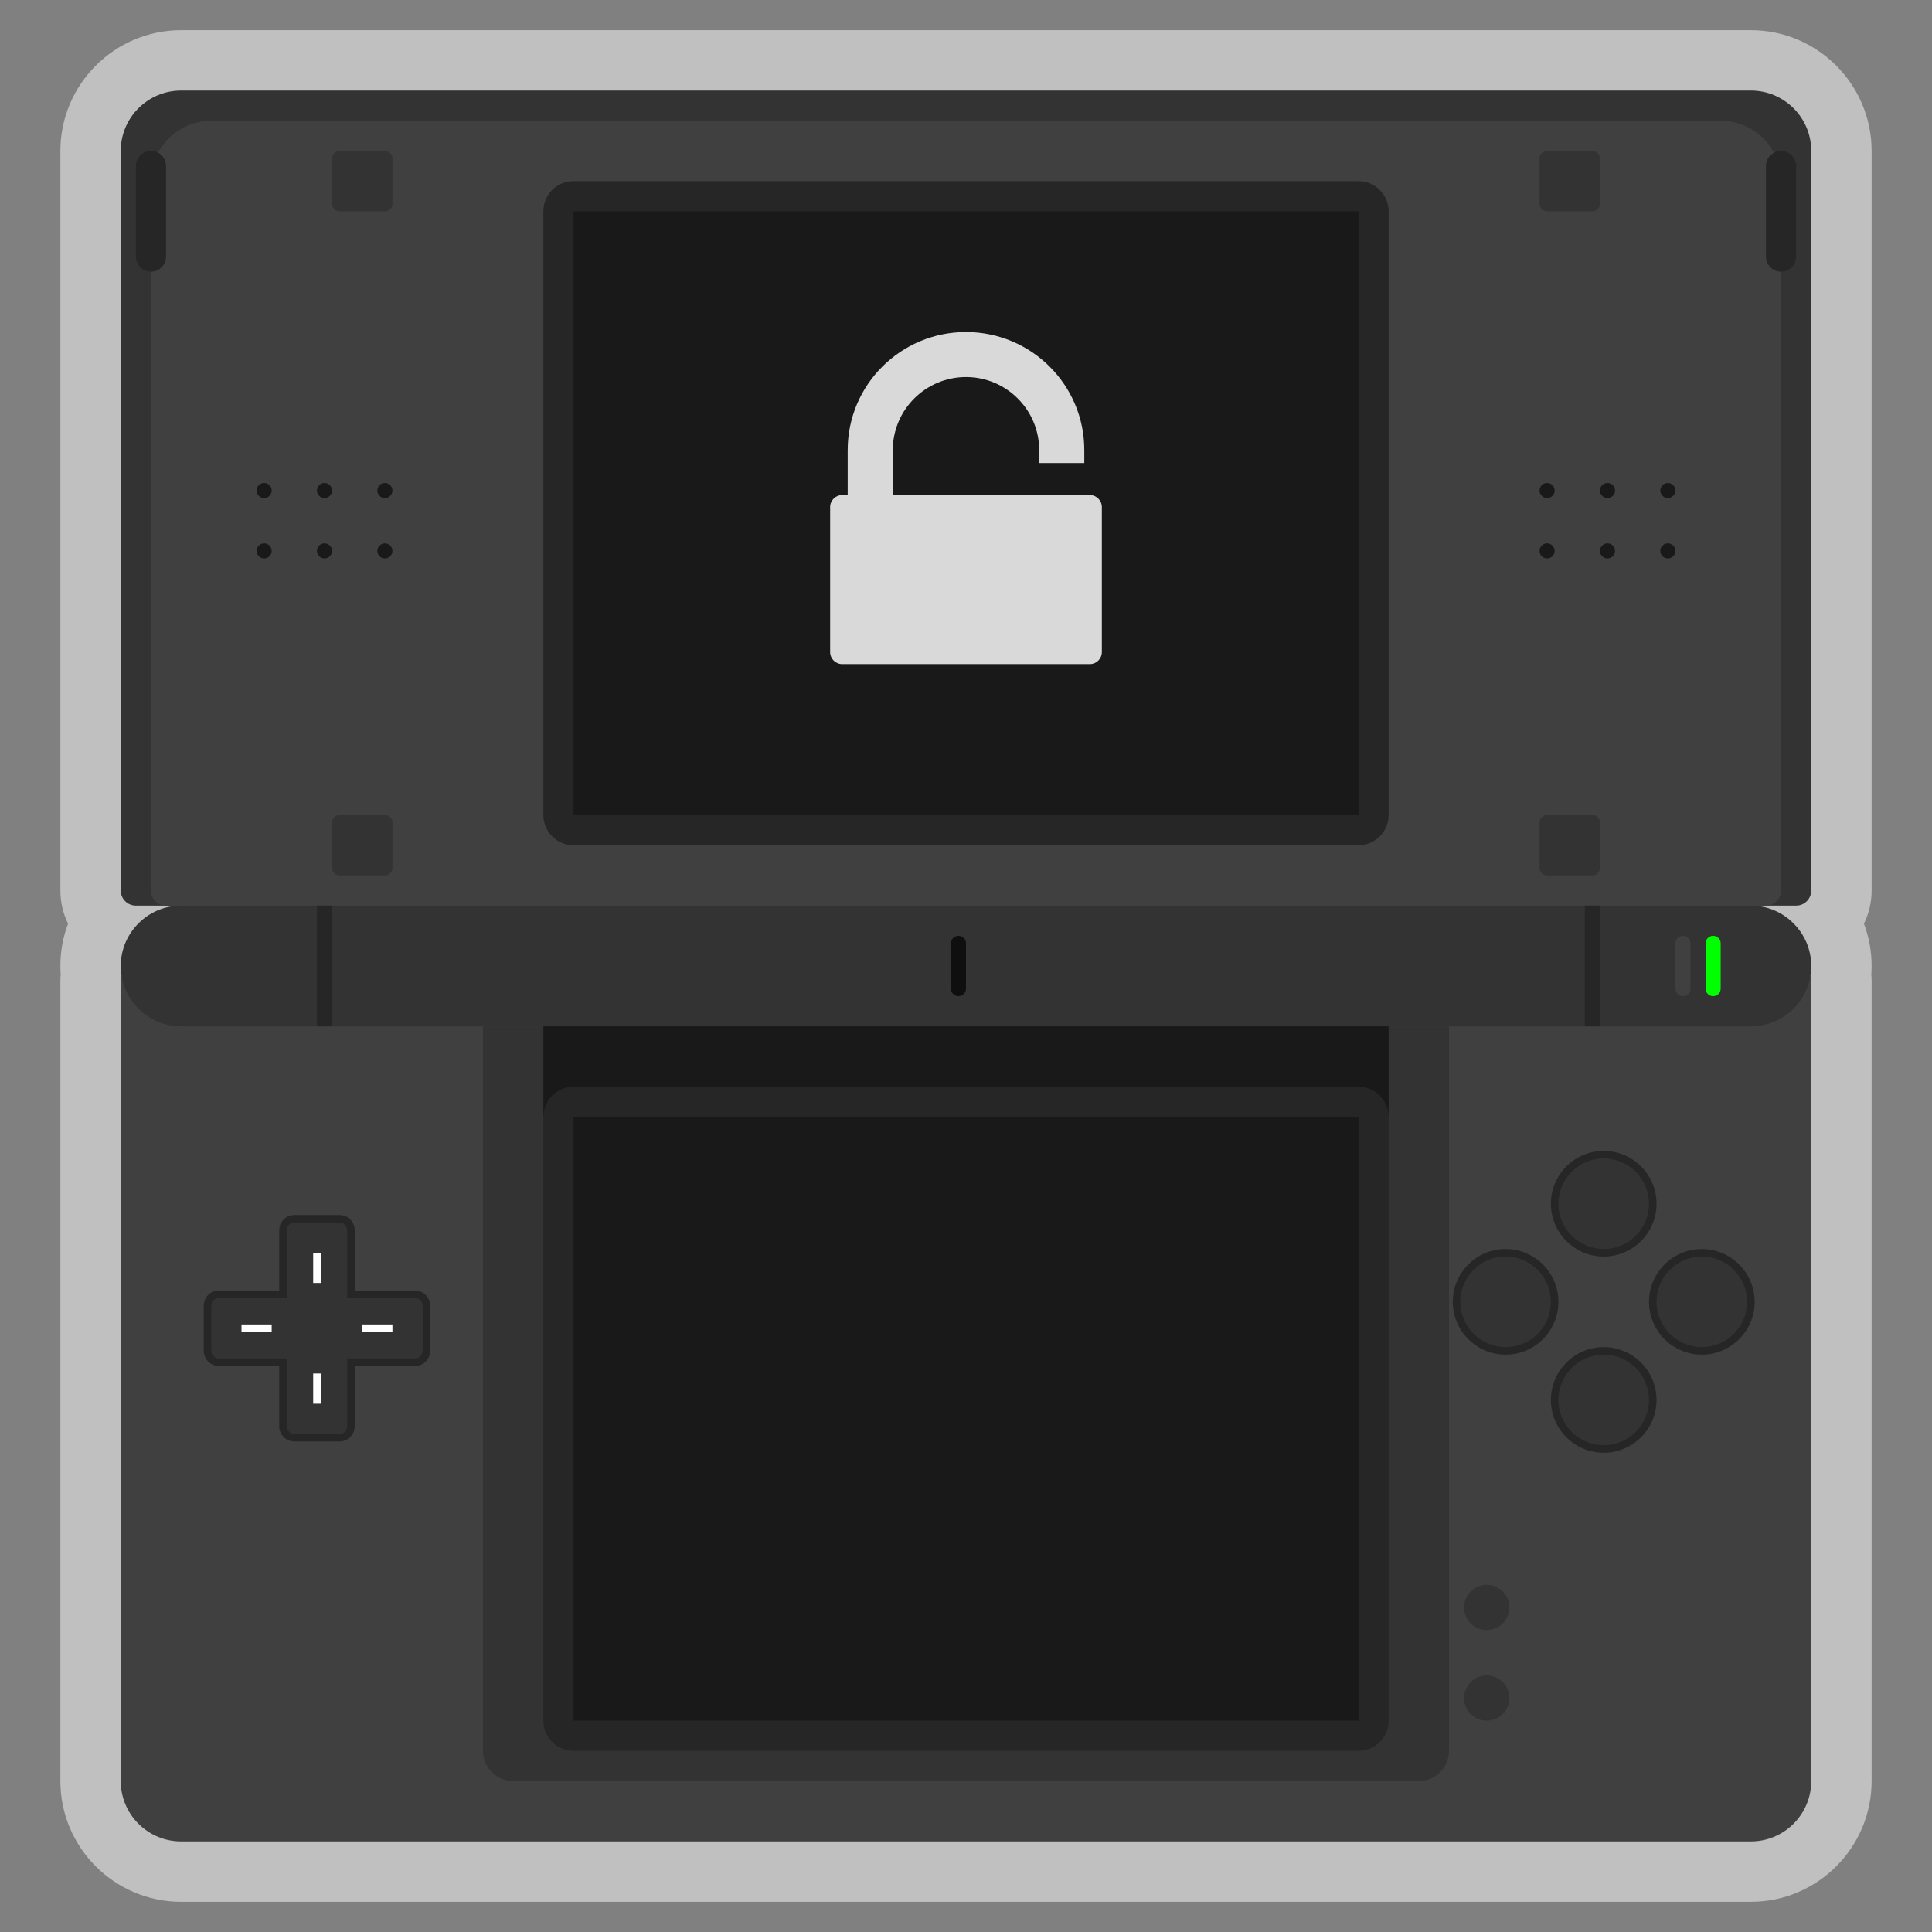 <?xml version="1.0" encoding="UTF-8" standalone="no"?>
<svg
   xmlns:dc="http://purl.org/dc/elements/1.1/"
   xmlns:cc="http://creativecommons.org/ns#"
   xmlns:rdf="http://www.w3.org/1999/02/22-rdf-syntax-ns#"
   xmlns:svg="http://www.w3.org/2000/svg"
   xmlns="http://www.w3.org/2000/svg"
   viewBox="0 0 320 320"
   height="320"
   width="320"
   xml:space="preserve"
   version="1.1"
   id="svg2"><rect x="0" y="0" width="320" height="320" fill="#808080" stroke="none"/><defs
     id="defs6"><clipPath
       id="clipPath16"
       clipPathUnits="userSpaceOnUse"><path
         id="path18"
         d="M 0,256 256,256 256,0 0,0 0,256 Z" /></clipPath><clipPath
       id="clipPath24"
       clipPathUnits="userSpaceOnUse"><path
         id="path26"
         d="M 8,252 248,252 248,4 8,4 8,252 Z" /></clipPath></defs><g
     transform="matrix(1.25,0,0,-1.25,0,320)"
     id="g10"><g
       id="g12"><g
         clip-path="url(#clipPath16)"
         id="g14"><g
           id="g20"><g
             id="g22" /><g
             id="g28"><g
               style="opacity:0.5"
               id="g30"
               clip-path="url(#clipPath24)"><g
                 id="g32"
                 transform="translate(248,236)"><path
                   id="path34"
                   style="fill:#ffffff;fill-opacity:1;fill-rule:nonzero;stroke:none"
                   d="m 0,0 c 0,8.822 -7.178,16 -16,16 l -208,0 c -8.822,0 -16,-7.178 -16,-16 l 0,-98 c 0,-1.573 0.365,-3.063 1.016,-4.389 -0.657,-1.747 -1.016,-3.637 -1.016,-5.611 0,-0.367 0.014,-0.735 0.041,-1.106 -0.027,-0.298 -0.041,-0.596 -0.041,-0.894 l 0,-106 c 0,-8.822 7.178,-16 16,-16 l 208,0 c 8.822,0 16,7.178 16,16 l 0,106 c 0,0.298 -0.014,0.596 -0.041,0.894 0.027,0.371 0.041,0.739 0.041,1.106 0,1.974 -0.359,3.864 -1.016,5.611 C -0.365,-101.063 0,-99.573 0,-98 L 0,0 Z" /></g></g></g></g><g
           transform="translate(18,128)"
           id="g36"><path
             id="path38"
             style="fill:#404040;fill-opacity:1;fill-rule:nonzero;stroke:none"
             d="m 0,0 220,0 c 1.104,0 2,-0.896 2,-2 l 0,-106 c 0,-4.418 -3.582,-8 -8,-8 l -208,0 c -4.418,0 -8,3.582 -8,8 l 0,106 c 0,1.104 0.896,2 2,2" /></g><g
           transform="translate(188,20)"
           id="g40"><path
             id="path42"
             style="fill:#333333;fill-opacity:1;fill-rule:nonzero;stroke:none"
             d="m 0,0 -120,0 c -2.209,0 -4,1.791 -4,4 l 0,96 L 4,100 4,4 C 4,1.791 2.209,0 0,0" /></g><g
           transform="translate(238,136)"
           id="g44"><path
             id="path46"
             style="fill:#333333;fill-opacity:1;fill-rule:nonzero;stroke:none"
             d="m 0,0 -220,0 c -1.104,0 -2,0.896 -2,2 l 0,98 c 0,4.418 3.582,8 8,8 l 208,0 c 4.418,0 8,-3.582 8,-8 L 2,2 C 2,0.896 1.104,0 0,0" /></g><g
           transform="translate(234,136)"
           id="g48"><path
             id="path50"
             style="fill:#404040;fill-opacity:1;fill-rule:nonzero;stroke:none"
             d="m 0,0 -212,0 c -1.104,0 -2,0.896 -2,2 l 0,94 c 0,4.418 3.582,8 8,8 l 200,0 c 4.418,0 8,-3.582 8,-8 L 2,2 C 2,0.896 1.104,0 0,0" /></g><g
           transform="translate(180,144)"
           id="g52"><path
             id="path54"
             style="fill:#262626;fill-opacity:1;fill-rule:nonzero;stroke:none"
             d="m 0,0 -104,0 c -2.209,0 -4,1.791 -4,4 l 0,80 c 0,2.209 1.791,4 4,4 L 0,88 c 2.209,0 4,-1.791 4,-4 L 4,4 C 4,1.791 2.209,0 0,0" /></g><path
           id="path56"
           style="fill:#191919;fill-opacity:1;fill-rule:nonzero;stroke:none"
           d="m 180,148 -104,0 0,80 104,0 0,-80 z" /><g
           transform="translate(51,228)"
           id="g58"><path
             id="path60"
             style="fill:#333333;fill-opacity:1;fill-rule:nonzero;stroke:none"
             d="m 0,0 -6,0 c -0.552,0 -1,0.448 -1,1 l 0,6 c 0,0.552 0.448,1 1,1 L 0,8 C 0.552,8 1,7.552 1,7 L 1,1 C 1,0.448 0.552,0 0,0" /></g><g
           transform="translate(51,140)"
           id="g62"><path
             id="path64"
             style="fill:#333333;fill-opacity:1;fill-rule:nonzero;stroke:none"
             d="m 0,0 -6,0 c -0.552,0 -1,0.448 -1,1 l 0,6 c 0,0.552 0.448,1 1,1 L 0,8 C 0.552,8 1,7.552 1,7 L 1,1 C 1,0.448 0.552,0 0,0" /></g><g
           transform="translate(211,228)"
           id="g66"><path
             id="path68"
             style="fill:#333333;fill-opacity:1;fill-rule:nonzero;stroke:none"
             d="m 0,0 -6,0 c -0.553,0 -1,0.448 -1,1 l 0,6 c 0,0.552 0.447,1 1,1 L 0,8 C 0.553,8 1,7.552 1,7 L 1,1 C 1,0.448 0.553,0 0,0" /></g><g
           transform="translate(211,140)"
           id="g70"><path
             id="path72"
             style="fill:#333333;fill-opacity:1;fill-rule:nonzero;stroke:none"
             d="m 0,0 -6,0 c -0.553,0 -1,0.448 -1,1 l 0,6 c 0,0.552 0.447,1 1,1 L 0,8 C 0.553,8 1,7.552 1,7 L 1,1 C 1,0.448 0.553,0 0,0" /></g><g
           transform="translate(20,220)"
           id="g74"><path
             id="path76"
             style="fill:#262626;fill-opacity:1;fill-rule:nonzero;stroke:none"
             d="m 0,0 0,0 c -1.1,0 -2,0.9 -2,2 l 0,12 c 0,1.1 0.9,2 2,2 1.1,0 2,-0.9 2,-2 L 2,2 C 2,0.9 1.1,0 0,0" /></g><g
           transform="translate(236,220)"
           id="g78"><path
             id="path80"
             style="fill:#262626;fill-opacity:1;fill-rule:nonzero;stroke:none"
             d="m 0,0 0,0 c -1.1,0 -2,0.9 -2,2 l 0,12 c 0,1.1 0.9,2 2,2 1.1,0 2,-0.9 2,-2 L 2,2 C 2,0.9 1.1,0 0,0" /></g><g
           transform="translate(35,190)"
           id="g82"><path
             id="path84"
             style="fill:#191919;fill-opacity:1;fill-rule:nonzero;stroke:none"
             d="M 0,0 0,0 C -0.55,0 -1,0.45 -1,1 -1,1.55 -0.55,2 0,2 0.55,2 1,1.55 1,1 1,0.45 0.55,0 0,0" /></g><g
           transform="translate(43,190)"
           id="g86"><path
             id="path88"
             style="fill:#191919;fill-opacity:1;fill-rule:nonzero;stroke:none"
             d="M 0,0 0,0 C -0.55,0 -1,0.45 -1,1 -1,1.55 -0.55,2 0,2 0.55,2 1,1.55 1,1 1,0.45 0.55,0 0,0" /></g><g
           transform="translate(51,190)"
           id="g90"><path
             id="path92"
             style="fill:#191919;fill-opacity:1;fill-rule:nonzero;stroke:none"
             d="M 0,0 0,0 C -0.55,0 -1,0.45 -1,1 -1,1.55 -0.55,2 0,2 0.55,2 1,1.55 1,1 1,0.45 0.55,0 0,0" /></g><g
           transform="translate(35,182)"
           id="g94"><path
             id="path96"
             style="fill:#191919;fill-opacity:1;fill-rule:nonzero;stroke:none"
             d="M 0,0 0,0 C -0.55,0 -1,0.45 -1,1 -1,1.55 -0.55,2 0,2 0.55,2 1,1.55 1,1 1,0.45 0.55,0 0,0" /></g><g
           transform="translate(43,182)"
           id="g98"><path
             id="path100"
             style="fill:#191919;fill-opacity:1;fill-rule:nonzero;stroke:none"
             d="M 0,0 0,0 C -0.55,0 -1,0.45 -1,1 -1,1.55 -0.55,2 0,2 0.55,2 1,1.55 1,1 1,0.45 0.55,0 0,0" /></g><g
           transform="translate(51,182)"
           id="g102"><path
             id="path104"
             style="fill:#191919;fill-opacity:1;fill-rule:nonzero;stroke:none"
             d="M 0,0 0,0 C -0.55,0 -1,0.45 -1,1 -1,1.55 -0.55,2 0,2 0.55,2 1,1.55 1,1 1,0.45 0.55,0 0,0" /></g><g
           transform="translate(205,190)"
           id="g106"><path
             id="path108"
             style="fill:#191919;fill-opacity:1;fill-rule:nonzero;stroke:none"
             d="M 0,0 0,0 C -0.55,0 -1,0.45 -1,1 -1,1.55 -0.55,2 0,2 0.55,2 1,1.55 1,1 1,0.45 0.55,0 0,0" /></g><g
           transform="translate(213,190)"
           id="g110"><path
             id="path112"
             style="fill:#191919;fill-opacity:1;fill-rule:nonzero;stroke:none"
             d="M 0,0 0,0 C -0.55,0 -1,0.45 -1,1 -1,1.55 -0.55,2 0,2 0.55,2 1,1.55 1,1 1,0.45 0.55,0 0,0" /></g><g
           transform="translate(221,190)"
           id="g114"><path
             id="path116"
             style="fill:#191919;fill-opacity:1;fill-rule:nonzero;stroke:none"
             d="M 0,0 0,0 C -0.55,0 -1,0.45 -1,1 -1,1.55 -0.55,2 0,2 0.55,2 1,1.55 1,1 1,0.45 0.55,0 0,0" /></g><g
           transform="translate(205,182)"
           id="g118"><path
             id="path120"
             style="fill:#191919;fill-opacity:1;fill-rule:nonzero;stroke:none"
             d="M 0,0 0,0 C -0.55,0 -1,0.45 -1,1 -1,1.55 -0.55,2 0,2 0.55,2 1,1.55 1,1 1,0.45 0.55,0 0,0" /></g><g
           transform="translate(213,182)"
           id="g122"><path
             id="path124"
             style="fill:#191919;fill-opacity:1;fill-rule:nonzero;stroke:none"
             d="M 0,0 0,0 C -0.55,0 -1,0.45 -1,1 -1,1.55 -0.55,2 0,2 0.55,2 1,1.55 1,1 1,0.45 0.55,0 0,0" /></g><g
           transform="translate(221,182)"
           id="g126"><path
             id="path128"
             style="fill:#191919;fill-opacity:1;fill-rule:nonzero;stroke:none"
             d="M 0,0 0,0 C -0.55,0 -1,0.45 -1,1 -1,1.55 -0.55,2 0,2 0.55,2 1,1.55 1,1 1,0.45 0.55,0 0,0" /></g><g
           transform="translate(232,120)"
           id="g130"><path
             id="path132"
             style="fill:#333333;fill-opacity:1;fill-rule:nonzero;stroke:none"
             d="m 0,0 -208,0 c -4.4,0 -8,3.6 -8,8 0,4.4 3.6,8 8,8 L 0,16 C 4.4,16 8,12.4 8,8 8,3.6 4.4,0 0,0" /></g><g
           transform="translate(127,124)"
           id="g134"><path
             id="path136"
             style="fill:#0f0f0f;fill-opacity:1;fill-rule:nonzero;stroke:none"
             d="m 0,0 0,0 c -0.552,0 -1,0.447 -1,1 l 0,6 C -1,7.552 -0.552,8 0,8 0.552,8 1,7.552 1,7 L 1,1 C 1,0.447 0.552,0 0,0" /></g><g
           transform="translate(223,124)"
           id="g138"><path
             id="path140"
             style="fill:#404040;fill-opacity:1;fill-rule:nonzero;stroke:none"
             d="m 0,0 0,0 c -0.553,0 -1,0.447 -1,1 l 0,6 C -1,7.552 -0.553,8 0,8 0.553,8 1,7.552 1,7 L 1,1 C 1,0.447 0.553,0 0,0" /></g><g
           transform="translate(227,124)"
           id="g142"><path
             id="path144"
             style="fill:#00ff00;fill-opacity:1;fill-rule:nonzero;stroke:none"
             d="m 0,0 0,0 c -0.553,0 -1,0.447 -1,1 l 0,6 C -1,7.552 -0.553,8 0,8 0.553,8 1,7.552 1,7 L 1,1 C 1,0.447 0.553,0 0,0" /></g><path
           id="path146"
           style="fill:#262626;fill-opacity:1;fill-rule:nonzero;stroke:none"
           d="m 44,120 -2,0 0,16 2,0 0,-16 z" /><path
           id="path148"
           style="fill:#262626;fill-opacity:1;fill-rule:nonzero;stroke:none"
           d="m 212,120 -2,0 0,16 2,0 0,-16 z" /><path
           id="path150"
           style="fill:#191919;fill-opacity:1;fill-rule:nonzero;stroke:none"
           d="m 184,108 -112,0 0,12 112,0 0,-12 z" /><g
           transform="translate(212.5,63.5)"
           id="g152"><path
             id="path154"
             style="fill:#262626;fill-opacity:1;fill-rule:nonzero;stroke:none"
             d="m 0,0 c -3.859,0 -7,3.141 -7,7 0,3.859 3.141,7 7,7 C 3.859,14 7,10.859 7,7 7,3.141 3.859,0 0,0" /></g><g
           transform="translate(212.5,76.5)"
           id="g156"><path
             id="path158"
             style="fill:#333333;fill-opacity:1;fill-rule:nonzero;stroke:none"
             d="m 0,0 c -3.309,0 -6,-2.691 -6,-6 0,-3.309 2.691,-6 6,-6 3.309,0 6,2.691 6,6 0,3.309 -2.691,6 -6,6" /></g><g
           transform="translate(212.5,89.5)"
           id="g160"><path
             id="path162"
             style="fill:#262626;fill-opacity:1;fill-rule:nonzero;stroke:none"
             d="m 0,0 c -3.859,0 -7,3.141 -7,7 0,3.859 3.141,7 7,7 C 3.859,14 7,10.859 7,7 7,3.141 3.859,0 0,0" /></g><g
           transform="translate(212.5,102.5)"
           id="g164"><path
             id="path166"
             style="fill:#333333;fill-opacity:1;fill-rule:nonzero;stroke:none"
             d="m 0,0 c -3.309,0 -6,-2.691 -6,-6 0,-3.309 2.691,-6 6,-6 3.309,0 6,2.691 6,6 0,3.309 -2.691,6 -6,6" /></g><g
           transform="translate(199.5,76.5)"
           id="g168"><path
             id="path170"
             style="fill:#262626;fill-opacity:1;fill-rule:nonzero;stroke:none"
             d="m 0,0 c -3.859,0 -7,3.141 -7,7 0,3.859 3.141,7 7,7 C 3.859,14 7,10.859 7,7 7,3.141 3.859,0 0,0" /></g><g
           transform="translate(199.5,89.5)"
           id="g172"><path
             id="path174"
             style="fill:#333333;fill-opacity:1;fill-rule:nonzero;stroke:none"
             d="m 0,0 c -3.309,0 -6,-2.691 -6,-6 0,-3.309 2.691,-6 6,-6 3.309,0 6,2.691 6,6 0,3.309 -2.691,6 -6,6" /></g><g
           transform="translate(225.5,76.5)"
           id="g176"><path
             id="path178"
             style="fill:#262626;fill-opacity:1;fill-rule:nonzero;stroke:none"
             d="m 0,0 c -3.859,0 -7,3.141 -7,7 0,3.859 3.141,7 7,7 C 3.859,14 7,10.859 7,7 7,3.141 3.859,0 0,0" /></g><g
           transform="translate(225.5,89.5)"
           id="g180"><path
             id="path182"
             style="fill:#333333;fill-opacity:1;fill-rule:nonzero;stroke:none"
             d="m 0,0 c -3.309,0 -6,-2.691 -6,-6 0,-3.309 2.691,-6 6,-6 3.309,0 6,2.691 6,6 0,3.309 -2.691,6 -6,6" /></g><g
           transform="translate(180,24)"
           id="g184"><path
             id="path186"
             style="fill:#262626;fill-opacity:1;fill-rule:nonzero;stroke:none"
             d="m 0,0 -104,0 c -2.209,0 -4,1.791 -4,4 l 0,80 c 0,2.209 1.791,4 4,4 L 0,88 c 2.209,0 4,-1.791 4,-4 L 4,4 C 4,1.791 2.209,0 0,0" /></g><path
           id="path188"
           style="fill:#191919;fill-opacity:1;fill-rule:nonzero;stroke:none"
           d="m 180,28 -104,0 0,80 104,0 0,-80 z" /><g
           transform="translate(200,43)"
           id="g190"><path
             id="path192"
             style="fill:#333333;fill-opacity:1;fill-rule:nonzero;stroke:none"
             d="m 0,0 c 0,-1.657 -1.343,-3 -3,-3 -1.657,0 -3,1.343 -3,3 0,1.657 1.343,3 3,3 1.657,0 3,-1.343 3,-3" /></g><g
           transform="translate(200,31)"
           id="g194"><path
             id="path196"
             style="fill:#333333;fill-opacity:1;fill-rule:nonzero;stroke:none"
             d="m 0,0 c 0,-1.657 -1.343,-3 -3,-3 -1.657,0 -3,1.343 -3,3 0,1.657 1.343,3 3,3 1.657,0 3,-1.343 3,-3" /></g><g
           transform="translate(45,95)"
           id="g198"><path
             id="path200"
             style="fill:#262626;fill-opacity:1;fill-rule:nonzero;stroke:none"
             d="m 0,0 -6,0 c -1.103,0 -2,-0.897 -2,-2 l 0,-8 -8,0 c -1.103,0 -2,-0.897 -2,-2 l 0,-6 c 0,-1.103 0.897,-2 2,-2 l 8,0 0,-8 c 0,-1.103 0.897,-2 2,-2 l 6,0 c 1.103,0 2,0.897 2,2 l 0,8 8,0 c 1.103,0 2,0.897 2,2 l 0,6 c 0,1.103 -0.897,2 -2,2 l -8,0 0,8 C 2,-0.897 1.103,0 0,0" /></g><g
           transform="translate(55,84)"
           id="g202"><path
             id="path204"
             style="fill:#333333;fill-opacity:1;fill-rule:nonzero;stroke:none"
             d="m 0,0 -9,0 0,9 c 0,0.553 -0.448,1 -1,1 l -6,0 c -0.552,0 -1,-0.447 -1,-1 l 0,-9 -9,0 c -0.552,0 -1,-0.447 -1,-1 l 0,-6 c 0,-0.553 0.448,-1 1,-1 l 9,0 0,-9 c 0,-0.553 0.448,-1 1,-1 l 6,0 c 0.552,0 1,0.447 1,1 l 0,9 9,0 c 0.552,0 1,0.447 1,1 l 0,6 C 1,-0.447 0.552,0 0,0" /></g><g
           transform="translate(32,80)"
           id="g206"><path
             id="path208"
             style="fill:#231f20;fill-opacity:1;fill-rule:nonzero;stroke:none"
             d="M 0,0 4,0" /></g><path
           id="path210"
           style="fill:#ffffff;fill-opacity:1;fill-rule:nonzero;stroke:none"
           d="m 36,79.5 -4,0 0,1 4,0 0,-1 z" /><g
           transform="translate(48,80)"
           id="g212"><path
             id="path214"
             style="fill:#231f20;fill-opacity:1;fill-rule:nonzero;stroke:none"
             d="M 0,0 4,0" /></g><path
           id="path216"
           style="fill:#ffffff;fill-opacity:1;fill-rule:nonzero;stroke:none"
           d="m 52,79.5 -4,0 0,1 4,0 0,-1 z" /><g
           transform="translate(42,90)"
           id="g218"><path
             id="path220"
             style="fill:#231f20;fill-opacity:1;fill-rule:nonzero;stroke:none"
             d="M 0,0 0,-4" /></g><path
           id="path222"
           style="fill:#ffffff;fill-opacity:1;fill-rule:nonzero;stroke:none"
           d="m 41.5,90 1,0 0,-4 -1,0 0,4 z" /><g
           transform="translate(42,74)"
           id="g224"><path
             id="path226"
             style="fill:#231f20;fill-opacity:1;fill-rule:nonzero;stroke:none"
             d="M 0,0 0,-4" /></g><path
           id="path228"
           style="fill:#ffffff;fill-opacity:1;fill-rule:nonzero;stroke:none"
           d="m 41.5,74 1,0 0,-4 -1,0 0,4 z" /><g
           transform="translate(144.406,190.398)"
           id="g230"><path
             id="path232"
             style="fill:#d9d9d9;fill-opacity:1;fill-rule:nonzero;stroke:none"
             d="m 0,0 -26.104,0 0,5.964 c 0,5.335 4.351,9.675 9.698,9.675 5.347,0 9.697,-4.34 9.697,-9.675 l 0,-1.723 5.978,0 0,1.723 c 0,8.637 -7.018,15.639 -15.675,15.639 -8.657,0 -15.676,-7.002 -15.676,-15.639 l 0,-5.964 -0.73,0 c -0.88,0 -1.594,-0.712 -1.594,-1.59 l 0,-19.217 c 0,-0.879 0.714,-1.59 1.594,-1.59 l 32.812,0 c 0.88,0 1.594,0.711 1.594,1.59 l 0,19.217 C 1.594,-0.712 0.88,0 0,0" /></g></g></g></g></svg>